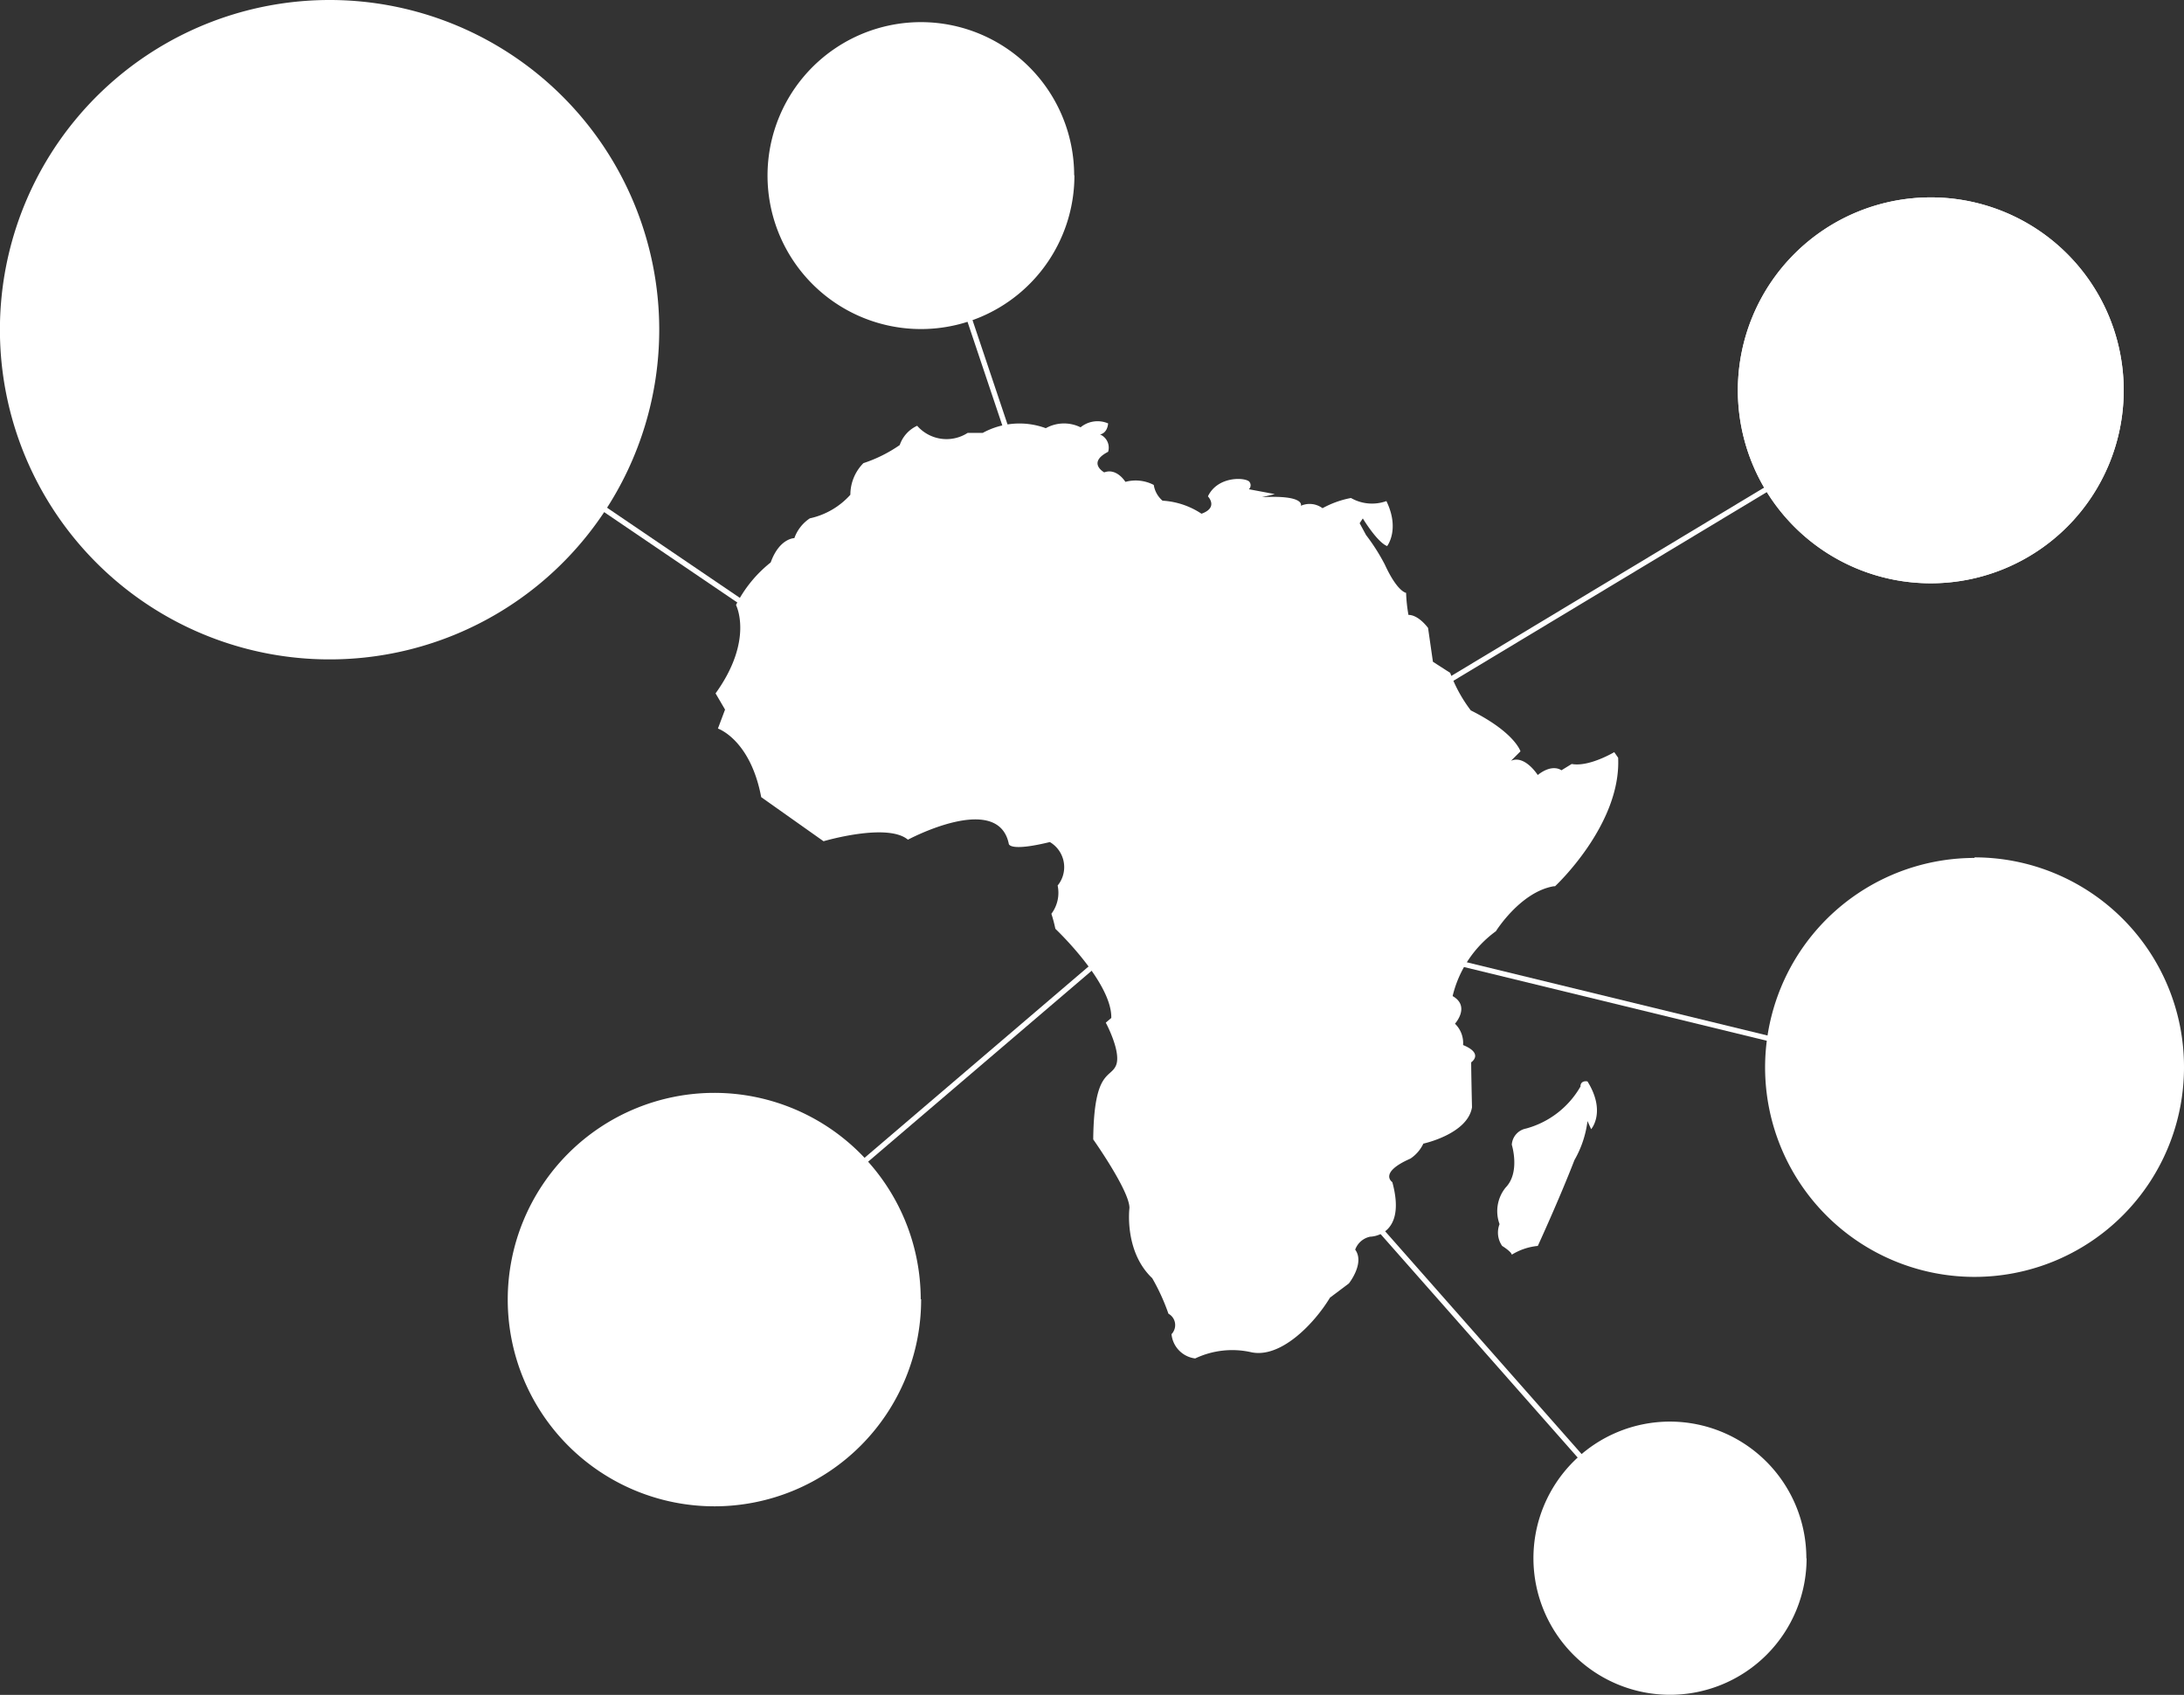 <svg id="Layer_1" data-name="Layer 1" xmlns="http://www.w3.org/2000/svg" viewBox="0 0 269.44 209.07"><rect x="0" y="0" width="269.44" height="209.07" fill="#333333" stroke="none"/><defs><style>.cls-1{fill:none;stroke:#fff;stroke-miterlimit:10;stroke-width:0.65px;}.cls-2{fill:#fff;}</style></defs><line class="cls-1" x1="48.96" y1="45.42" x2="101.85" y2="81.32"/><line class="cls-1" x1="113.64" y1="21.63" x2="127.65" y2="63.36"/><line class="cls-1" x1="238.26" y1="48.11" x2="178.94" y2="83.82"/><line class="cls-1" x1="247.07" y1="135.13" x2="165.77" y2="115.34"/><line class="cls-1" x1="206.03" y1="192.22" x2="169.83" y2="151.18"/><line class="cls-1" x1="86.74" y1="160.26" x2="140.86" y2="114.04"/><path class="cls-2" d="M113.64,160.26a25.5,25.5,0,1,1-25.55-25.45h0a25.48,25.48,0,0,1,25.5,25.45Z"/><path class="cls-2" d="M222.88,192.22A16.85,16.85,0,1,1,206,175.36a16.85,16.85,0,0,1,16.85,16.86Z"/><path class="cls-2" d="M262,48.15a23.8,23.8,0,1,1-23.8-23.8h0A23.79,23.79,0,0,1,262,48.15Z"/><path class="cls-2" d="M262,48.15a23.8,23.8,0,1,1-23.8-23.8h0A23.79,23.79,0,0,1,262,48.15Z"/><path class="cls-2" d="M243.6,105.83a25.84,25.84,0,1,0,25.84,25.83v-.06a25.84,25.84,0,0,0-25.84-25.84h0Z"/><path class="cls-2" d="M132.55,21.63a18.93,18.93,0,1,1-18.94-18.9h0a18.91,18.91,0,0,1,18.91,18.9Z"/><path class="cls-2" d="M81.33,40.65A40.67,40.67,0,1,1,40.65,0h0A40.67,40.67,0,0,1,81.33,40.65Z"/><path class="cls-2" d="M191.85,109.32s8.17-7.59,7.78-15.85l-.48-.69s-3.11,1.86-5.25,1.46l-1.27.78s-1.07-.88-2.92.58c0,0-1.6-2.52-3.3-1.75l1.17-1.17s-.69-2.33-6.13-5.05A17.8,17.8,0,0,1,178.91,83l-2.13-1.37-.6-4.17s-1.15-1.61-2.42-1.61a19.16,19.16,0,0,1-.29-2.72s-1.07-.1-2.63-3.5A24.55,24.55,0,0,0,168.53,66l-.79-1.46.39-.59s1.76,2.92,3,3.41c0,0,1.61-2.05-.09-5.55a5.23,5.23,0,0,1-4.37-.38,11.79,11.79,0,0,0-3.51,1.26,2.67,2.67,0,0,0-2.67-.3s.58-1.35-4.81-1.06l1.6-.38-3.21-.6a.66.66,0,0,0,.1-.87c-.29-.59-3.9-.88-5.15,1.75,0,0,1.35,1.37-.79,2.14a9.72,9.72,0,0,0-4.81-1.61,3.21,3.21,0,0,1-1.08-1.94,4.83,4.83,0,0,0-3.5-.38s-1.06-1.75-2.61-1.17c0,0-2.15-1.18.48-2.54a1.77,1.77,0,0,0-1-2.14s.88-.09,1-1.36a3.3,3.3,0,0,0-3.4.48,4.62,4.62,0,0,0-4.29.11,9.42,9.42,0,0,0-7.78.58h-1.86a4.81,4.81,0,0,1-6.23-.88A4.06,4.06,0,0,0,111,54.9a17.22,17.22,0,0,1-4.48,2.23,5.54,5.54,0,0,0-1.61,3.9,9.39,9.39,0,0,1-5,2.91A4.89,4.89,0,0,0,98,66.38s-1.84,0-2.92,3a15.78,15.78,0,0,0-4.28,5.25s2.24,4.29-2.52,10.9l1.17,2-.88,2.34s4,1.35,5.34,8.46l7.69,5.44s7.88-2.33,10.41-.19c0,0,11.08-5.94,12.44.48,0,0-.1,1.07,5.07-.19a3.59,3.59,0,0,1,1.27,4.92,3.19,3.19,0,0,1-.31.44,4.31,4.31,0,0,1-.77,3.49,17.4,17.4,0,0,1,.49,1.85s7,6.61,6.9,11l-.68.58s1.94,3.6,1.27,5.25-2.73.5-2.82,9.15c0,0,4.47,6.32,4.47,8.45,0,0-.69,5.36,2.81,8.67a25.48,25.48,0,0,1,2,4.38,1.6,1.6,0,0,1,.63,2.18,1.2,1.2,0,0,1-.25.34,3.34,3.34,0,0,0,2.92,3,10.66,10.66,0,0,1,6.81-.79c3.69.89,7.88-3.5,9.82-6.71l2.33-1.75s2-2.51.78-4.17a2.5,2.5,0,0,1,1.85-1.6s4.57,0,2.73-6.73c0,0-1.75-1.15,2.23-2.9a4.55,4.55,0,0,0,1.6-1.85s5.46-1.17,6-4.48c0,0-.1-4.28-.1-5.55,0,0,1.61-1.06-1-2.13a3.3,3.3,0,0,0-1-2.63s1.94-2.14-.29-3.41a13.87,13.87,0,0,1,5.34-8s3-4.82,7.1-5.54ZM195,134a11.08,11.08,0,0,1-6.73,5.21,2.17,2.17,0,0,0-1.76,2s1.07,3.4-.76,5.28A4.62,4.62,0,0,0,185,151a2.87,2.87,0,0,0,.32,2.69s1.12.69,1.19,1.08a7.47,7.47,0,0,1,3.21-1.08s2.65-5.76,4.52-10.59a12.86,12.86,0,0,0,1.61-4.81l.45,1s1.88-2.13-.45-5.89c0,0-.8-.19-.87.56Z"/></svg>